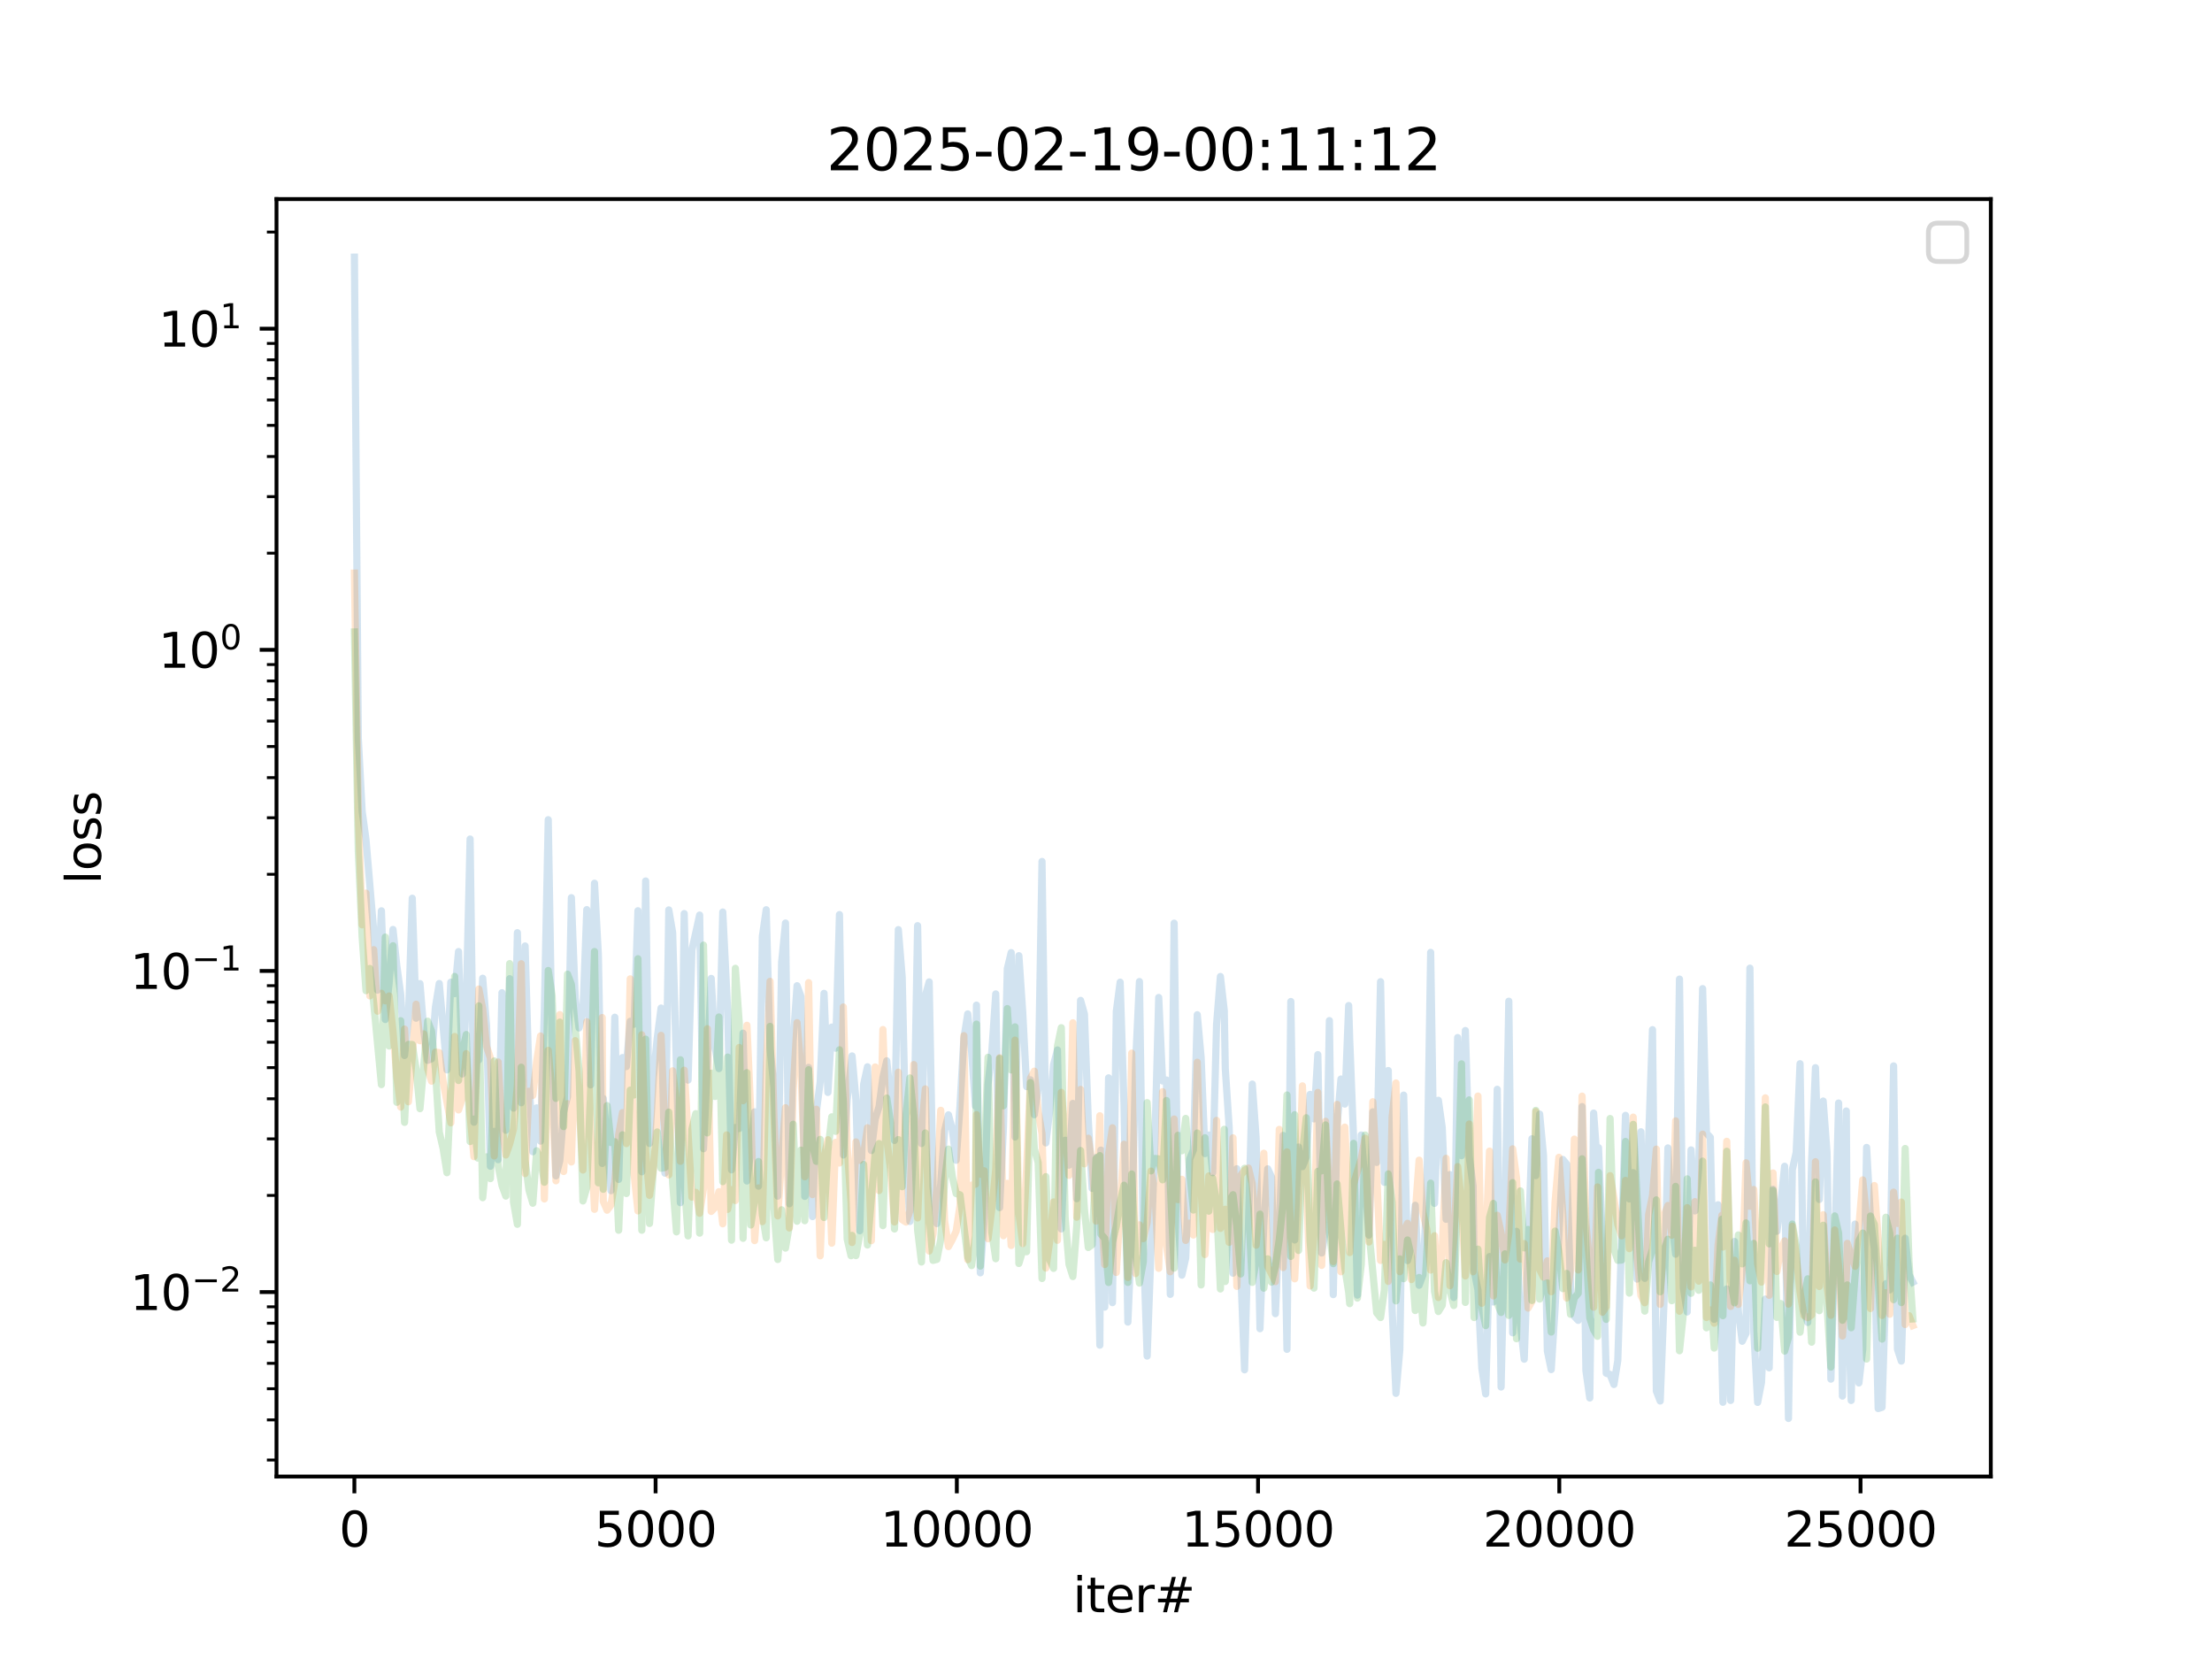 <?xml version="1.0" encoding="utf-8" standalone="no"?>
<!DOCTYPE svg PUBLIC "-//W3C//DTD SVG 1.1//EN"
  "http://www.w3.org/Graphics/SVG/1.1/DTD/svg11.dtd">
<svg xmlns:xlink="http://www.w3.org/1999/xlink" width="460.8pt" height="345.6pt" viewBox="0 0 460.8 345.6" xmlns="http://www.w3.org/2000/svg" version="1.1">
 <defs>
  <style type="text/css">*{stroke-linejoin: round; stroke-linecap: butt}</style>
 </defs>
 <g id="figure_1">
  <g id="patch_1">
   <path d="M 0 345.6 
L 460.8 345.6 
L 460.8 0 
L 0 0 
z
" style="fill: #ffffff"/>
  </g>
  <g id="axes_1">
   <g id="patch_2">
    <path d="M 57.6 307.584 
L 414.72 307.584 
L 414.72 41.472 
L 57.6 41.472 
z
" style="fill: #ffffff"/>
   </g>
   <g id="matplotlib.axis_1">
    <g id="xtick_1">
     <g id="line2d_1">
      <defs>
       <path id="m1a9c1bd018" d="M 0 0 
L 0 3.5 
" style="stroke: #000000; stroke-width: 0.8"/>
      </defs>
      <g>
       <use xlink:href="#m1a9c1bd018" x="73.82" y="307.584" style="stroke: #000000; stroke-width: 0.8"/>
      </g>
     </g>
     <g id="text_1">
      <!-- 0 -->
      <g transform="translate(70.639 322.182) scale(0.1 -0.1)">
       <defs>
        <path id="DejaVuSans-30" d="M 2034 4250 
Q 1547 4250 1301 3770 
Q 1056 3291 1056 2328 
Q 1056 1369 1301 889 
Q 1547 409 2034 409 
Q 2525 409 2770 889 
Q 3016 1369 3016 2328 
Q 3016 3291 2770 3770 
Q 2525 4250 2034 4250 
z
M 2034 4750 
Q 2819 4750 3233 4129 
Q 3647 3509 3647 2328 
Q 3647 1150 3233 529 
Q 2819 -91 2034 -91 
Q 1250 -91 836 529 
Q 422 1150 422 2328 
Q 422 3509 836 4129 
Q 1250 4750 2034 4750 
z
" transform="scale(0.016)"/>
       </defs>
       <use xlink:href="#DejaVuSans-30"/>
      </g>
     </g>
    </g>
    <g id="xtick_2">
     <g id="line2d_2">
      <g>
       <use xlink:href="#m1a9c1bd018" x="136.572" y="307.584" style="stroke: #000000; stroke-width: 0.8"/>
      </g>
     </g>
     <g id="text_2">
      <!-- 5000 -->
      <g transform="translate(123.847 322.182) scale(0.1 -0.1)">
       <defs>
        <path id="DejaVuSans-35" d="M 691 4666 
L 3169 4666 
L 3169 4134 
L 1269 4134 
L 1269 2991 
Q 1406 3038 1543 3061 
Q 1681 3084 1819 3084 
Q 2600 3084 3056 2656 
Q 3513 2228 3513 1497 
Q 3513 744 3044 326 
Q 2575 -91 1722 -91 
Q 1428 -91 1123 -41 
Q 819 9 494 109 
L 494 744 
Q 775 591 1075 516 
Q 1375 441 1709 441 
Q 2250 441 2565 725 
Q 2881 1009 2881 1497 
Q 2881 1984 2565 2268 
Q 2250 2553 1709 2553 
Q 1456 2553 1204 2497 
Q 953 2441 691 2322 
L 691 4666 
z
" transform="scale(0.016)"/>
       </defs>
       <use xlink:href="#DejaVuSans-35"/>
       <use xlink:href="#DejaVuSans-30" x="63.623"/>
       <use xlink:href="#DejaVuSans-30" x="127.246"/>
       <use xlink:href="#DejaVuSans-30" x="190.869"/>
      </g>
     </g>
    </g>
    <g id="xtick_3">
     <g id="line2d_3">
      <g>
       <use xlink:href="#m1a9c1bd018" x="199.324" y="307.584" style="stroke: #000000; stroke-width: 0.8"/>
      </g>
     </g>
     <g id="text_3">
      <!-- 10000 -->
      <g transform="translate(183.418 322.182) scale(0.1 -0.1)">
       <defs>
        <path id="DejaVuSans-31" d="M 794 531 
L 1825 531 
L 1825 4091 
L 703 3866 
L 703 4441 
L 1819 4666 
L 2450 4666 
L 2450 531 
L 3481 531 
L 3481 0 
L 794 0 
L 794 531 
z
" transform="scale(0.016)"/>
       </defs>
       <use xlink:href="#DejaVuSans-31"/>
       <use xlink:href="#DejaVuSans-30" x="63.623"/>
       <use xlink:href="#DejaVuSans-30" x="127.246"/>
       <use xlink:href="#DejaVuSans-30" x="190.869"/>
       <use xlink:href="#DejaVuSans-30" x="254.492"/>
      </g>
     </g>
    </g>
    <g id="xtick_4">
     <g id="line2d_4">
      <g>
       <use xlink:href="#m1a9c1bd018" x="262.077" y="307.584" style="stroke: #000000; stroke-width: 0.8"/>
      </g>
     </g>
     <g id="text_4">
      <!-- 15000 -->
      <g transform="translate(246.17 322.182) scale(0.1 -0.1)">
       <use xlink:href="#DejaVuSans-31"/>
       <use xlink:href="#DejaVuSans-35" x="63.623"/>
       <use xlink:href="#DejaVuSans-30" x="127.246"/>
       <use xlink:href="#DejaVuSans-30" x="190.869"/>
       <use xlink:href="#DejaVuSans-30" x="254.492"/>
      </g>
     </g>
    </g>
    <g id="xtick_5">
     <g id="line2d_5">
      <g>
       <use xlink:href="#m1a9c1bd018" x="324.829" y="307.584" style="stroke: #000000; stroke-width: 0.8"/>
      </g>
     </g>
     <g id="text_5">
      <!-- 20000 -->
      <g transform="translate(308.923 322.182) scale(0.1 -0.1)">
       <defs>
        <path id="DejaVuSans-32" d="M 1228 531 
L 3431 531 
L 3431 0 
L 469 0 
L 469 531 
Q 828 903 1448 1529 
Q 2069 2156 2228 2338 
Q 2531 2678 2651 2914 
Q 2772 3150 2772 3378 
Q 2772 3750 2511 3984 
Q 2250 4219 1831 4219 
Q 1534 4219 1204 4116 
Q 875 4013 500 3803 
L 500 4441 
Q 881 4594 1212 4672 
Q 1544 4750 1819 4750 
Q 2544 4750 2975 4387 
Q 3406 4025 3406 3419 
Q 3406 3131 3298 2873 
Q 3191 2616 2906 2266 
Q 2828 2175 2409 1742 
Q 1991 1309 1228 531 
z
" transform="scale(0.016)"/>
       </defs>
       <use xlink:href="#DejaVuSans-32"/>
       <use xlink:href="#DejaVuSans-30" x="63.623"/>
       <use xlink:href="#DejaVuSans-30" x="127.246"/>
       <use xlink:href="#DejaVuSans-30" x="190.869"/>
       <use xlink:href="#DejaVuSans-30" x="254.492"/>
      </g>
     </g>
    </g>
    <g id="xtick_6">
     <g id="line2d_6">
      <g>
       <use xlink:href="#m1a9c1bd018" x="387.581" y="307.584" style="stroke: #000000; stroke-width: 0.8"/>
      </g>
     </g>
     <g id="text_6">
      <!-- 25000 -->
      <g transform="translate(371.675 322.182) scale(0.1 -0.1)">
       <use xlink:href="#DejaVuSans-32"/>
       <use xlink:href="#DejaVuSans-35" x="63.623"/>
       <use xlink:href="#DejaVuSans-30" x="127.246"/>
       <use xlink:href="#DejaVuSans-30" x="190.869"/>
       <use xlink:href="#DejaVuSans-30" x="254.492"/>
      </g>
     </g>
    </g>
    <g id="text_7">
     <!-- iter# -->
     <g transform="translate(223.489 335.861) scale(0.1 -0.1)">
      <defs>
       <path id="DejaVuSans-69" d="M 603 3500 
L 1178 3500 
L 1178 0 
L 603 0 
L 603 3500 
z
M 603 4863 
L 1178 4863 
L 1178 4134 
L 603 4134 
L 603 4863 
z
" transform="scale(0.016)"/>
       <path id="DejaVuSans-74" d="M 1172 4494 
L 1172 3500 
L 2356 3500 
L 2356 3053 
L 1172 3053 
L 1172 1153 
Q 1172 725 1289 603 
Q 1406 481 1766 481 
L 2356 481 
L 2356 0 
L 1766 0 
Q 1100 0 847 248 
Q 594 497 594 1153 
L 594 3053 
L 172 3053 
L 172 3500 
L 594 3500 
L 594 4494 
L 1172 4494 
z
" transform="scale(0.016)"/>
       <path id="DejaVuSans-65" d="M 3597 1894 
L 3597 1613 
L 953 1613 
Q 991 1019 1311 708 
Q 1631 397 2203 397 
Q 2534 397 2845 478 
Q 3156 559 3463 722 
L 3463 178 
Q 3153 47 2828 -22 
Q 2503 -91 2169 -91 
Q 1331 -91 842 396 
Q 353 884 353 1716 
Q 353 2575 817 3079 
Q 1281 3584 2069 3584 
Q 2775 3584 3186 3129 
Q 3597 2675 3597 1894 
z
M 3022 2063 
Q 3016 2534 2758 2815 
Q 2500 3097 2075 3097 
Q 1594 3097 1305 2825 
Q 1016 2553 972 2059 
L 3022 2063 
z
" transform="scale(0.016)"/>
       <path id="DejaVuSans-72" d="M 2631 2963 
Q 2534 3019 2420 3045 
Q 2306 3072 2169 3072 
Q 1681 3072 1420 2755 
Q 1159 2438 1159 1844 
L 1159 0 
L 581 0 
L 581 3500 
L 1159 3500 
L 1159 2956 
Q 1341 3275 1631 3429 
Q 1922 3584 2338 3584 
Q 2397 3584 2469 3576 
Q 2541 3569 2628 3553 
L 2631 2963 
z
" transform="scale(0.016)"/>
       <path id="DejaVuSans-23" d="M 3272 2816 
L 2363 2816 
L 2100 1772 
L 3016 1772 
L 3272 2816 
z
M 2803 4594 
L 2478 3297 
L 3391 3297 
L 3719 4594 
L 4219 4594 
L 3897 3297 
L 4872 3297 
L 4872 2816 
L 3775 2816 
L 3519 1772 
L 4513 1772 
L 4513 1294 
L 3397 1294 
L 3072 0 
L 2572 0 
L 2894 1294 
L 1978 1294 
L 1656 0 
L 1153 0 
L 1478 1294 
L 494 1294 
L 494 1772 
L 1594 1772 
L 1856 2816 
L 850 2816 
L 850 3297 
L 1978 3297 
L 2297 4594 
L 2803 4594 
z
" transform="scale(0.016)"/>
      </defs>
      <use xlink:href="#DejaVuSans-69"/>
      <use xlink:href="#DejaVuSans-74" x="27.783"/>
      <use xlink:href="#DejaVuSans-65" x="66.992"/>
      <use xlink:href="#DejaVuSans-72" x="128.516"/>
      <use xlink:href="#DejaVuSans-23" x="169.629"/>
     </g>
    </g>
   </g>
   <g id="matplotlib.axis_2">
    <g id="ytick_1">
     <g id="line2d_7">
      <defs>
       <path id="m1ef0fde09a" d="M 0 0 
L -3.5 0 
" style="stroke: #000000; stroke-width: 0.8"/>
      </defs>
      <g>
       <use xlink:href="#m1ef0fde09a" x="57.6" y="269.167" style="stroke: #000000; stroke-width: 0.8"/>
      </g>
     </g>
     <g id="text_8">
      <!-- $\mathdefault{10^{-2}}$ -->
      <g transform="translate(27.1 272.966) scale(0.1 -0.1)">
       <defs>
        <path id="DejaVuSans-2212" d="M 678 2272 
L 4684 2272 
L 4684 1741 
L 678 1741 
L 678 2272 
z
" transform="scale(0.016)"/>
       </defs>
       <use xlink:href="#DejaVuSans-31" transform="translate(0 0.766)"/>
       <use xlink:href="#DejaVuSans-30" transform="translate(63.623 0.766)"/>
       <use xlink:href="#DejaVuSans-2212" transform="translate(128.203 39.047) scale(0.7)"/>
       <use xlink:href="#DejaVuSans-32" transform="translate(186.855 39.047) scale(0.7)"/>
      </g>
     </g>
    </g>
    <g id="ytick_2">
     <g id="line2d_8">
      <g>
       <use xlink:href="#m1ef0fde09a" x="57.6" y="202.271" style="stroke: #000000; stroke-width: 0.8"/>
      </g>
     </g>
     <g id="text_9">
      <!-- $\mathdefault{10^{-1}}$ -->
      <g transform="translate(27.1 206.07) scale(0.1 -0.1)">
       <use xlink:href="#DejaVuSans-31" transform="translate(0 0.684)"/>
       <use xlink:href="#DejaVuSans-30" transform="translate(63.623 0.684)"/>
       <use xlink:href="#DejaVuSans-2212" transform="translate(128.203 38.966) scale(0.7)"/>
       <use xlink:href="#DejaVuSans-31" transform="translate(186.855 38.966) scale(0.7)"/>
      </g>
     </g>
    </g>
    <g id="ytick_3">
     <g id="line2d_9">
      <g>
       <use xlink:href="#m1ef0fde09a" x="57.6" y="135.375" style="stroke: #000000; stroke-width: 0.8"/>
      </g>
     </g>
     <g id="text_10">
      <!-- $\mathdefault{10^{0}}$ -->
      <g transform="translate(33 139.174) scale(0.1 -0.1)">
       <use xlink:href="#DejaVuSans-31" transform="translate(0 0.766)"/>
       <use xlink:href="#DejaVuSans-30" transform="translate(63.623 0.766)"/>
       <use xlink:href="#DejaVuSans-30" transform="translate(128.203 39.047) scale(0.7)"/>
      </g>
     </g>
    </g>
    <g id="ytick_4">
     <g id="line2d_10">
      <g>
       <use xlink:href="#m1ef0fde09a" x="57.6" y="68.479" style="stroke: #000000; stroke-width: 0.8"/>
      </g>
     </g>
     <g id="text_11">
      <!-- $\mathdefault{10^{1}}$ -->
      <g transform="translate(33 72.278) scale(0.1 -0.1)">
       <use xlink:href="#DejaVuSans-31" transform="translate(0 0.684)"/>
       <use xlink:href="#DejaVuSans-30" transform="translate(63.623 0.684)"/>
       <use xlink:href="#DejaVuSans-31" transform="translate(128.203 38.966) scale(0.7)"/>
      </g>
     </g>
    </g>
    <g id="ytick_5">
     <g id="line2d_11">
      <defs>
       <path id="m5bd323b08f" d="M 0 0 
L -2 0 
" style="stroke: #000000; stroke-width: 0.6"/>
      </defs>
      <g>
       <use xlink:href="#m5bd323b08f" x="57.6" y="304.145" style="stroke: #000000; stroke-width: 0.6"/>
      </g>
     </g>
    </g>
    <g id="ytick_6">
     <g id="line2d_12">
      <g>
       <use xlink:href="#m5bd323b08f" x="57.6" y="295.787" style="stroke: #000000; stroke-width: 0.6"/>
      </g>
     </g>
    </g>
    <g id="ytick_7">
     <g id="line2d_13">
      <g>
       <use xlink:href="#m5bd323b08f" x="57.6" y="289.305" style="stroke: #000000; stroke-width: 0.6"/>
      </g>
     </g>
    </g>
    <g id="ytick_8">
     <g id="line2d_14">
      <g>
       <use xlink:href="#m5bd323b08f" x="57.6" y="284.008" style="stroke: #000000; stroke-width: 0.6"/>
      </g>
     </g>
    </g>
    <g id="ytick_9">
     <g id="line2d_15">
      <g>
       <use xlink:href="#m5bd323b08f" x="57.6" y="279.529" style="stroke: #000000; stroke-width: 0.6"/>
      </g>
     </g>
    </g>
    <g id="ytick_10">
     <g id="line2d_16">
      <g>
       <use xlink:href="#m5bd323b08f" x="57.6" y="275.65" style="stroke: #000000; stroke-width: 0.6"/>
      </g>
     </g>
    </g>
    <g id="ytick_11">
     <g id="line2d_17">
      <g>
       <use xlink:href="#m5bd323b08f" x="57.6" y="272.228" style="stroke: #000000; stroke-width: 0.6"/>
      </g>
     </g>
    </g>
    <g id="ytick_12">
     <g id="line2d_18">
      <g>
       <use xlink:href="#m5bd323b08f" x="57.6" y="249.029" style="stroke: #000000; stroke-width: 0.6"/>
      </g>
     </g>
    </g>
    <g id="ytick_13">
     <g id="line2d_19">
      <g>
       <use xlink:href="#m5bd323b08f" x="57.6" y="237.249" style="stroke: #000000; stroke-width: 0.6"/>
      </g>
     </g>
    </g>
    <g id="ytick_14">
     <g id="line2d_20">
      <g>
       <use xlink:href="#m5bd323b08f" x="57.6" y="228.891" style="stroke: #000000; stroke-width: 0.6"/>
      </g>
     </g>
    </g>
    <g id="ytick_15">
     <g id="line2d_21">
      <g>
       <use xlink:href="#m5bd323b08f" x="57.6" y="222.408" style="stroke: #000000; stroke-width: 0.6"/>
      </g>
     </g>
    </g>
    <g id="ytick_16">
     <g id="line2d_22">
      <g>
       <use xlink:href="#m5bd323b08f" x="57.6" y="217.112" style="stroke: #000000; stroke-width: 0.6"/>
      </g>
     </g>
    </g>
    <g id="ytick_17">
     <g id="line2d_23">
      <g>
       <use xlink:href="#m5bd323b08f" x="57.6" y="212.633" style="stroke: #000000; stroke-width: 0.6"/>
      </g>
     </g>
    </g>
    <g id="ytick_18">
     <g id="line2d_24">
      <g>
       <use xlink:href="#m5bd323b08f" x="57.6" y="208.754" style="stroke: #000000; stroke-width: 0.6"/>
      </g>
     </g>
    </g>
    <g id="ytick_19">
     <g id="line2d_25">
      <g>
       <use xlink:href="#m5bd323b08f" x="57.6" y="205.332" style="stroke: #000000; stroke-width: 0.6"/>
      </g>
     </g>
    </g>
    <g id="ytick_20">
     <g id="line2d_26">
      <g>
       <use xlink:href="#m5bd323b08f" x="57.6" y="182.133" style="stroke: #000000; stroke-width: 0.6"/>
      </g>
     </g>
    </g>
    <g id="ytick_21">
     <g id="line2d_27">
      <g>
       <use xlink:href="#m5bd323b08f" x="57.6" y="170.353" style="stroke: #000000; stroke-width: 0.6"/>
      </g>
     </g>
    </g>
    <g id="ytick_22">
     <g id="line2d_28">
      <g>
       <use xlink:href="#m5bd323b08f" x="57.6" y="161.995" style="stroke: #000000; stroke-width: 0.6"/>
      </g>
     </g>
    </g>
    <g id="ytick_23">
     <g id="line2d_29">
      <g>
       <use xlink:href="#m5bd323b08f" x="57.6" y="155.512" style="stroke: #000000; stroke-width: 0.6"/>
      </g>
     </g>
    </g>
    <g id="ytick_24">
     <g id="line2d_30">
      <g>
       <use xlink:href="#m5bd323b08f" x="57.6" y="150.215" style="stroke: #000000; stroke-width: 0.6"/>
      </g>
     </g>
    </g>
    <g id="ytick_25">
     <g id="line2d_31">
      <g>
       <use xlink:href="#m5bd323b08f" x="57.6" y="145.737" style="stroke: #000000; stroke-width: 0.6"/>
      </g>
     </g>
    </g>
    <g id="ytick_26">
     <g id="line2d_32">
      <g>
       <use xlink:href="#m5bd323b08f" x="57.6" y="141.858" style="stroke: #000000; stroke-width: 0.6"/>
      </g>
     </g>
    </g>
    <g id="ytick_27">
     <g id="line2d_33">
      <g>
       <use xlink:href="#m5bd323b08f" x="57.6" y="138.436" style="stroke: #000000; stroke-width: 0.6"/>
      </g>
     </g>
    </g>
    <g id="ytick_28">
     <g id="line2d_34">
      <g>
       <use xlink:href="#m5bd323b08f" x="57.6" y="115.237" style="stroke: #000000; stroke-width: 0.6"/>
      </g>
     </g>
    </g>
    <g id="ytick_29">
     <g id="line2d_35">
      <g>
       <use xlink:href="#m5bd323b08f" x="57.6" y="103.457" style="stroke: #000000; stroke-width: 0.6"/>
      </g>
     </g>
    </g>
    <g id="ytick_30">
     <g id="line2d_36">
      <g>
       <use xlink:href="#m5bd323b08f" x="57.6" y="95.099" style="stroke: #000000; stroke-width: 0.6"/>
      </g>
     </g>
    </g>
    <g id="ytick_31">
     <g id="line2d_37">
      <g>
       <use xlink:href="#m5bd323b08f" x="57.6" y="88.616" style="stroke: #000000; stroke-width: 0.6"/>
      </g>
     </g>
    </g>
    <g id="ytick_32">
     <g id="line2d_38">
      <g>
       <use xlink:href="#m5bd323b08f" x="57.6" y="83.319" style="stroke: #000000; stroke-width: 0.6"/>
      </g>
     </g>
    </g>
    <g id="ytick_33">
     <g id="line2d_39">
      <g>
       <use xlink:href="#m5bd323b08f" x="57.6" y="78.841" style="stroke: #000000; stroke-width: 0.6"/>
      </g>
     </g>
    </g>
    <g id="ytick_34">
     <g id="line2d_40">
      <g>
       <use xlink:href="#m5bd323b08f" x="57.6" y="74.961" style="stroke: #000000; stroke-width: 0.6"/>
      </g>
     </g>
    </g>
    <g id="ytick_35">
     <g id="line2d_41">
      <g>
       <use xlink:href="#m5bd323b08f" x="57.6" y="71.54" style="stroke: #000000; stroke-width: 0.6"/>
      </g>
     </g>
    </g>
    <g id="ytick_36">
     <g id="line2d_42">
      <g>
       <use xlink:href="#m5bd323b08f" x="57.6" y="48.341" style="stroke: #000000; stroke-width: 0.6"/>
      </g>
     </g>
    </g>
    <g id="text_12">
     <!-- loss -->
     <g transform="translate(21.02 184.186) rotate(-90) scale(0.1 -0.1)">
      <defs>
       <path id="DejaVuSans-6c" d="M 603 4863 
L 1178 4863 
L 1178 0 
L 603 0 
L 603 4863 
z
" transform="scale(0.016)"/>
       <path id="DejaVuSans-6f" d="M 1959 3097 
Q 1497 3097 1228 2736 
Q 959 2375 959 1747 
Q 959 1119 1226 758 
Q 1494 397 1959 397 
Q 2419 397 2687 759 
Q 2956 1122 2956 1747 
Q 2956 2369 2687 2733 
Q 2419 3097 1959 3097 
z
M 1959 3584 
Q 2709 3584 3137 3096 
Q 3566 2609 3566 1747 
Q 3566 888 3137 398 
Q 2709 -91 1959 -91 
Q 1206 -91 779 398 
Q 353 888 353 1747 
Q 353 2609 779 3096 
Q 1206 3584 1959 3584 
z
" transform="scale(0.016)"/>
       <path id="DejaVuSans-73" d="M 2834 3397 
L 2834 2853 
Q 2591 2978 2328 3040 
Q 2066 3103 1784 3103 
Q 1356 3103 1142 2972 
Q 928 2841 928 2578 
Q 928 2378 1081 2264 
Q 1234 2150 1697 2047 
L 1894 2003 
Q 2506 1872 2764 1633 
Q 3022 1394 3022 966 
Q 3022 478 2636 193 
Q 2250 -91 1575 -91 
Q 1294 -91 989 -36 
Q 684 19 347 128 
L 347 722 
Q 666 556 975 473 
Q 1284 391 1588 391 
Q 1994 391 2212 530 
Q 2431 669 2431 922 
Q 2431 1156 2273 1281 
Q 2116 1406 1581 1522 
L 1381 1569 
Q 847 1681 609 1914 
Q 372 2147 372 2553 
Q 372 3047 722 3315 
Q 1072 3584 1716 3584 
Q 2034 3584 2315 3537 
Q 2597 3491 2834 3397 
z
" transform="scale(0.016)"/>
      </defs>
      <use xlink:href="#DejaVuSans-6c"/>
      <use xlink:href="#DejaVuSans-6f" x="27.783"/>
      <use xlink:href="#DejaVuSans-73" x="88.965"/>
      <use xlink:href="#DejaVuSans-73" x="141.064"/>
     </g>
    </g>
   </g>
   <g id="line2d_43">
    <path d="M 73.833 53.568 
L 74.636 153.723 
L 75.439 168.959 
L 76.242 174.906 
L 77.849 193.919 
L 78.652 206.265 
L 79.455 189.738 
L 80.259 212.382 
L 81.062 204.783 
L 81.865 193.625 
L 82.668 201.212 
L 83.471 207.15 
L 84.275 219.874 
L 85.078 212.265 
L 85.881 187.121 
L 86.684 212.115 
L 87.488 204.909 
L 88.291 214.668 
L 89.094 220.884 
L 89.897 220.571 
L 90.701 209.844 
L 91.504 204.883 
L 93.11 222.874 
L 93.913 204.611 
L 94.717 206.99 
L 95.52 198.231 
L 96.323 223.728 
L 97.126 209.192 
L 97.93 174.787 
L 98.733 233.777 
L 99.536 215.836 
L 99.749 220.793 
L 100.553 203.785 
L 101.356 213.648 
L 102.159 242.949 
L 102.962 235.683 
L 103.766 241.579 
L 104.569 206.803 
L 105.372 235.445 
L 106.175 203.884 
L 106.978 230.836 
L 107.782 194.298 
L 108.585 229.727 
L 109.388 197.066 
L 110.191 224.439 
L 110.995 239.921 
L 111.798 230.791 
L 112.601 237.715 
L 113.404 210.421 
L 114.207 170.76 
L 115.011 218.718 
L 115.814 244.951 
L 116.617 241.775 
L 117.42 231.622 
L 118.224 228.461 
L 119.027 187.006 
L 119.83 208.004 
L 120.633 214.138 
L 121.437 210.815 
L 122.24 189.493 
L 123.043 225.997 
L 123.846 183.993 
L 124.649 198.918 
L 125.453 242.364 
L 125.666 228.828 
L 126.469 236.976 
L 127.272 248.038 
L 128.076 211.908 
L 128.879 245.689 
L 129.682 220.304 
L 130.485 222.188 
L 131.289 212.757 
L 132.092 213.364 
L 132.895 189.724 
L 133.698 244.105 
L 134.502 183.526 
L 135.305 238.201 
L 136.108 224.453 
L 136.911 216.285 
L 137.714 209.998 
L 138.518 244.388 
L 139.321 189.552 
L 140.124 194.252 
L 141.731 250.543 
L 142.534 190.318 
L 143.337 225.004 
L 144.14 197.905 
L 145.747 190.625 
L 146.55 239.303 
L 148.156 203.823 
L 148.96 218.161 
L 149.763 222.609 
L 150.566 189.997 
L 151.583 210.559 
L 152.386 243.703 
L 153.189 234.893 
L 153.992 235.085 
L 154.796 215.23 
L 155.599 246.023 
L 156.402 239.559 
L 157.205 231.619 
L 158.008 247.089 
L 158.812 195.086 
L 159.615 189.517 
L 160.418 218.395 
L 161.221 226.391 
L 162.025 249.183 
L 162.828 200.48 
L 163.631 192.289 
L 164.434 250.761 
L 165.238 216.849 
L 166.041 205.346 
L 166.844 207.539 
L 167.647 249.227 
L 168.45 222.369 
L 169.254 253.439 
L 170.057 231.61 
L 170.86 225.4 
L 171.663 206.933 
L 172.467 227.569 
L 173.27 213.961 
L 174.073 218.356 
L 174.876 190.527 
L 175.679 240.598 
L 176.483 229.038 
L 177.499 219.971 
L 178.303 229.058 
L 179.106 256.388 
L 179.909 225.902 
L 180.712 222.237 
L 181.515 239.669 
L 182.319 233.118 
L 183.122 230.545 
L 183.925 224.465 
L 184.728 220.992 
L 185.532 228.607 
L 186.335 237.571 
L 187.138 193.66 
L 187.941 203.51 
L 188.744 239.427 
L 189.548 254.449 
L 190.351 237.925 
L 191.154 192.837 
L 191.957 238.219 
L 192.761 207.479 
L 193.564 204.546 
L 194.367 247.271 
L 195.17 254.895 
L 195.974 246.549 
L 196.777 235.543 
L 197.58 232.242 
L 198.383 235.371 
L 199.186 241.703 
L 199.99 230.358 
L 200.793 216.331 
L 201.596 211.217 
L 202.399 219.115 
L 203.203 230.405 
L 203.416 209.388 
L 204.219 265.149 
L 205.022 253.869 
L 205.826 225.892 
L 206.629 218.854 
L 207.432 207.051 
L 208.235 251.574 
L 209.039 234.73 
L 209.842 201.803 
L 210.645 198.448 
L 211.448 236.867 
L 212.251 199.09 
L 213.055 210.938 
L 213.858 226.357 
L 214.661 224.947 
L 215.464 232.214 
L 216.268 226.638 
L 217.071 179.464 
L 217.874 238.082 
L 218.677 231.296 
L 219.48 221.805 
L 220.284 218.727 
L 221.087 256.01 
L 221.89 237.533 
L 222.693 242.723 
L 223.497 229.867 
L 224.3 249.708 
L 225.103 208.399 
L 225.906 211.249 
L 226.71 233.382 
L 227.513 247.563 
L 228.316 241.127 
L 229.119 280.225 
L 229.333 239.59 
L 230.136 272.294 
L 230.939 224.537 
L 231.742 271.365 
L 232.545 210.732 
L 233.349 204.61 
L 234.152 230.218 
L 234.955 275.415 
L 235.758 256.453 
L 236.562 221.552 
L 237.365 204.479 
L 238.168 258.621 
L 238.971 282.495 
L 240.578 238.123 
L 241.381 207.794 
L 242.184 225.181 
L 242.987 224.985 
L 243.791 269.636 
L 244.594 192.317 
L 245.397 253.947 
L 246.2 265.635 
L 247.004 262.078 
L 247.807 241.528 
L 248.61 239.56 
L 249.413 211.39 
L 250.216 220.304 
L 251.02 240.319 
L 251.823 236.452 
L 252.626 244.297 
L 253.429 213.461 
L 254.233 203.428 
L 255.036 210.516 
L 255.249 222.598 
L 256.052 234.791 
L 256.856 265.228 
L 257.659 243.471 
L 259.265 285.353 
L 260.872 225.836 
L 261.675 237.112 
L 262.478 276.791 
L 263.281 254.745 
L 264.085 243.487 
L 264.888 245.199 
L 265.691 273.662 
L 267.298 236.529 
L 268.101 281.091 
L 268.904 208.635 
L 269.707 258.308 
L 270.511 238.943 
L 271.314 243.034 
L 272.117 241.061 
L 272.92 227.983 
L 273.723 233.088 
L 274.527 219.7 
L 275.33 261.017 
L 276.133 256.385 
L 276.936 212.612 
L 277.74 269.694 
L 278.543 234.245 
L 279.346 224.785 
L 280.149 229.999 
L 280.952 209.476 
L 281.166 216.555 
L 281.969 236.93 
L 282.772 269.791 
L 283.576 236.437 
L 285.182 257.3 
L 285.985 231.614 
L 286.788 242.148 
L 287.592 204.507 
L 288.395 246.303 
L 289.198 223.011 
L 290.001 272.635 
L 290.805 290.26 
L 291.608 281.133 
L 292.411 228.134 
L 293.214 262.605 
L 294.017 259.494 
L 294.821 251.081 
L 295.624 267.745 
L 296.427 265.576 
L 297.23 248.721 
L 298.034 198.401 
L 298.837 250.683 
L 299.64 229.213 
L 300.443 234.915 
L 301.247 253.997 
L 302.05 244.685 
L 302.853 270.286 
L 303.656 216.145 
L 304.459 240.744 
L 305.263 214.681 
L 306.066 240.957 
L 306.869 247.06 
L 307.082 264.645 
L 307.886 268.713 
L 308.689 285.002 
L 309.492 290.378 
L 310.295 261.771 
L 311.099 271.228 
L 311.902 226.924 
L 312.705 288.941 
L 313.508 253.908 
L 314.312 208.567 
L 315.115 277.651 
L 315.918 256.507 
L 316.721 275.882 
L 317.524 283.139 
L 319.131 237.219 
L 319.934 244.896 
L 320.737 232.085 
L 321.541 240.723 
L 322.344 281.437 
L 323.147 285.307 
L 323.95 272.535 
L 325.557 241.539 
L 326.36 242.5 
L 327.163 268.181 
L 327.966 274.219 
L 328.77 275.056 
L 329.573 230.531 
L 330.376 285.544 
L 331.179 291.225 
L 331.983 231.875 
L 332.786 242.873 
L 332.999 239.079 
L 333.802 258.551 
L 334.606 286.073 
L 335.409 286.315 
L 336.212 288.41 
L 337.015 283.42 
L 338.622 232.348 
L 339.425 249.762 
L 340.228 244.287 
L 341.031 266.454 
L 341.835 235.771 
L 342.638 266.311 
L 343.441 237.318 
L 344.244 214.5 
L 345.048 289.801 
L 345.851 291.853 
L 346.654 270.943 
L 347.457 239.134 
L 348.26 254.28 
L 349.064 261.268 
L 349.867 203.962 
L 350.67 268.265 
L 351.473 273.299 
L 352.277 239.548 
L 353.08 252.251 
L 353.883 243.225 
L 354.686 205.95 
L 355.489 236.068 
L 356.293 236.937 
L 357.096 274.843 
L 357.899 250.978 
L 358.916 292.119 
L 359.719 268.51 
L 360.522 291.738 
L 361.325 258.621 
L 362.129 273.169 
L 362.932 279.408 
L 363.735 277.735 
L 364.538 201.688 
L 365.342 277.222 
L 366.145 292.141 
L 366.948 287.998 
L 367.751 270.627 
L 368.554 284.946 
L 369.358 247.743 
L 370.161 256.501 
L 370.964 250.762 
L 371.767 242.956 
L 372.571 295.488 
L 373.374 243.698 
L 374.177 240.054 
L 374.98 221.593 
L 375.784 273.056 
L 376.587 275.486 
L 377.39 241.966 
L 378.193 222.419 
L 378.996 249.867 
L 379.8 229.367 
L 380.603 240.111 
L 381.406 287.295 
L 382.209 260.66 
L 383.013 229.778 
L 383.816 290.828 
L 384.619 231.442 
L 384.832 265.845 
L 385.636 291.742 
L 386.439 255.002 
L 387.242 288.097 
L 388.045 281.077 
L 388.849 239.034 
L 389.652 253.906 
L 390.455 260.193 
L 391.258 293.424 
L 392.061 293.166 
L 392.865 267.408 
L 393.668 268.698 
L 394.471 222.047 
L 395.274 281.041 
L 396.078 283.541 
L 396.881 257.947 
L 397.684 265.537 
L 398.487 267.1 
L 398.487 267.1 
" clip-path="url(#pa832b3c255)" style="fill: none; stroke: #1f77b4; stroke-opacity: 0.2; stroke-width: 1.5; stroke-linecap: square"/>
   </g>
   <g id="line2d_44">
    <path d="M 73.833 119.396 
L 74.636 169.397 
L 75.439 192.655 
L 76.242 186.055 
L 77.046 207.463 
L 77.849 197.833 
L 78.652 210.651 
L 79.455 206.924 
L 80.259 208.488 
L 81.062 207.474 
L 81.865 214.809 
L 82.668 224.33 
L 83.471 230.623 
L 84.275 214.369 
L 85.078 229.519 
L 85.881 220.271 
L 86.684 209.199 
L 87.488 216.804 
L 88.291 215.381 
L 89.094 222.719 
L 89.897 225.233 
L 90.701 219.185 
L 91.504 219.285 
L 92.307 225.298 
L 93.913 233.905 
L 94.717 215.916 
L 95.52 231.218 
L 96.323 228.758 
L 97.126 219.492 
L 97.93 232.283 
L 98.733 240.955 
L 99.749 206.037 
L 100.553 210.159 
L 101.356 217.984 
L 102.159 220.407 
L 102.962 240.803 
L 103.766 221.232 
L 104.569 234.634 
L 105.372 240.601 
L 106.175 238.323 
L 106.978 235.194 
L 107.782 226.042 
L 108.585 200.775 
L 109.388 244.481 
L 110.191 227.327 
L 110.995 228.19 
L 111.798 221.106 
L 112.601 215.813 
L 113.404 249.758 
L 114.207 218.81 
L 115.011 228.002 
L 115.814 245.98 
L 116.617 211.359 
L 117.42 244.045 
L 118.224 229.905 
L 119.027 242.065 
L 119.83 216.79 
L 121.437 243.732 
L 122.24 212.85 
L 123.043 235.283 
L 123.846 251.922 
L 124.649 238.984 
L 125.453 211.974 
L 125.666 250.255 
L 126.469 252.107 
L 127.272 251.039 
L 128.076 246.165 
L 128.879 236.391 
L 129.682 231.784 
L 130.485 238.23 
L 131.289 203.91 
L 132.092 244.595 
L 132.895 252.252 
L 133.698 215.568 
L 134.502 239.943 
L 135.305 249.016 
L 136.108 243.426 
L 136.911 232.522 
L 137.714 215.685 
L 138.518 236.115 
L 139.321 244.751 
L 140.124 223.069 
L 140.927 229.771 
L 141.731 241.923 
L 142.534 222.945 
L 144.14 249.384 
L 144.943 248.39 
L 145.747 252.742 
L 146.55 247.586 
L 147.353 214.304 
L 148.156 252.361 
L 148.96 251.536 
L 149.763 248.256 
L 150.566 254.94 
L 151.369 236.417 
L 151.583 251.931 
L 152.386 247.822 
L 153.189 250.087 
L 153.992 218.211 
L 154.796 229.294 
L 155.599 213.591 
L 156.402 232.012 
L 157.205 258.439 
L 158.008 247.473 
L 158.812 254.484 
L 159.615 222.743 
L 160.418 204.431 
L 161.221 232.417 
L 162.025 253.291 
L 162.828 241.027 
L 163.631 230.756 
L 164.434 255.803 
L 165.238 226.927 
L 166.041 213.037 
L 166.844 222.291 
L 167.647 245.147 
L 168.45 204.702 
L 169.254 248.86 
L 170.057 231.071 
L 170.86 261.609 
L 171.663 240.954 
L 172.467 237.429 
L 173.27 258.971 
L 174.073 237.969 
L 174.876 242.279 
L 175.679 209.781 
L 176.483 239.03 
L 177.286 250.576 
L 177.499 258.841 
L 178.303 237.879 
L 179.106 241.722 
L 179.909 240.449 
L 180.712 234.934 
L 181.515 258.463 
L 182.319 222.261 
L 183.122 248.009 
L 183.925 214.476 
L 184.728 237.259 
L 185.532 243.793 
L 186.335 254.556 
L 187.138 223.349 
L 187.941 254.068 
L 188.744 254.582 
L 189.548 252.242 
L 190.351 221.765 
L 191.154 253.715 
L 191.957 235.576 
L 192.761 226.839 
L 193.564 260.612 
L 194.367 257.052 
L 195.17 247.352 
L 195.974 231.297 
L 196.777 254.323 
L 197.58 259.681 
L 198.383 258.214 
L 199.186 256.484 
L 199.99 251.125 
L 200.793 215.746 
L 201.596 262.428 
L 202.399 246.896 
L 203.203 246.7 
L 203.416 232.201 
L 204.219 244.61 
L 205.022 243.897 
L 205.826 258.05 
L 206.629 251.725 
L 207.432 243.561 
L 208.235 220.339 
L 209.039 257.415 
L 209.842 246.521 
L 210.645 259.457 
L 211.448 216.675 
L 212.251 252.772 
L 213.055 259.066 
L 213.858 243.479 
L 214.661 224.624 
L 215.464 223.143 
L 216.268 231.512 
L 217.071 236.187 
L 217.874 264.155 
L 218.677 258.563 
L 219.48 250.39 
L 220.284 258.373 
L 221.087 227.562 
L 222.693 244.855 
L 223.497 213.068 
L 224.3 253.566 
L 225.103 226.947 
L 225.906 242.447 
L 226.71 237.118 
L 227.513 242.304 
L 228.316 254.373 
L 229.119 232.428 
L 229.333 251.627 
L 230.136 263.424 
L 230.939 240.346 
L 231.742 234.94 
L 232.545 265.074 
L 234.152 238.374 
L 234.955 266.131 
L 235.758 219.388 
L 236.562 265.314 
L 237.365 255.155 
L 238.168 258.03 
L 238.971 254.69 
L 239.775 243.958 
L 240.578 248.123 
L 241.381 264.215 
L 242.184 227.42 
L 242.987 259.404 
L 243.791 264.927 
L 244.594 233.112 
L 245.397 249.909 
L 246.2 245.67 
L 247.004 258.4 
L 247.807 254.813 
L 248.61 257.273 
L 249.413 221.289 
L 250.216 247.828 
L 251.02 261.341 
L 251.823 244.974 
L 252.626 256.116 
L 253.429 233.4 
L 254.233 255.893 
L 255.036 253.336 
L 255.249 251.907 
L 256.052 258.805 
L 256.856 237.032 
L 257.659 267.974 
L 258.462 244.87 
L 259.265 243.784 
L 260.069 243.323 
L 260.872 246.621 
L 261.675 259.395 
L 262.478 250.899 
L 263.281 240.242 
L 264.085 263.808 
L 265.691 266.987 
L 266.494 235.276 
L 267.298 264.054 
L 268.101 239.967 
L 268.904 256.552 
L 269.707 266.397 
L 270.511 250.454 
L 271.314 226.208 
L 272.117 245.593 
L 272.92 267.892 
L 273.723 256.986 
L 274.527 227.573 
L 275.33 263.606 
L 276.133 233.587 
L 277.74 262.812 
L 278.543 230.06 
L 279.346 264.932 
L 280.149 234.8 
L 280.952 251.52 
L 281.166 260.931 
L 281.969 246.658 
L 283.576 241.345 
L 284.379 237.11 
L 285.182 258.733 
L 285.985 229.516 
L 286.788 244.62 
L 287.592 262.572 
L 288.395 259.223 
L 289.198 266.931 
L 290.001 232.683 
L 290.805 225.608 
L 291.608 264.917 
L 292.411 256.435 
L 293.214 254.842 
L 294.017 266.558 
L 294.821 252.765 
L 295.624 241.684 
L 296.427 252.625 
L 297.23 256.167 
L 298.034 264.576 
L 298.837 257.429 
L 299.64 270.286 
L 300.443 260.22 
L 301.247 241.297 
L 302.05 267.828 
L 302.853 258.109 
L 303.656 243.025 
L 304.459 250.506 
L 305.263 265.8 
L 306.066 234.153 
L 306.869 264.927 
L 307.082 248.841 
L 307.886 228.336 
L 308.689 271.495 
L 309.492 259.7 
L 310.295 239.796 
L 311.099 269.96 
L 311.902 253.159 
L 312.705 256.831 
L 313.508 262.469 
L 314.312 256.946 
L 315.115 239.329 
L 315.918 245.385 
L 316.721 262.302 
L 317.524 259.063 
L 318.328 272.501 
L 319.131 271.105 
L 319.934 231.554 
L 320.737 264.464 
L 321.541 266.069 
L 322.344 262.663 
L 323.147 269.101 
L 323.95 250.376 
L 324.753 241.088 
L 325.557 252.997 
L 326.36 270.395 
L 327.163 264.553 
L 327.966 237.298 
L 328.77 264.554 
L 329.573 228.343 
L 330.376 254.75 
L 331.983 272.319 
L 332.786 247.263 
L 332.999 255.753 
L 333.802 273.358 
L 334.606 272.193 
L 335.409 244.915 
L 336.212 249.64 
L 337.015 255.106 
L 337.818 257.449 
L 338.622 245.906 
L 339.425 260.113 
L 340.228 232.719 
L 341.031 261.872 
L 341.835 269.86 
L 342.638 271.386 
L 343.441 253.029 
L 344.244 249.09 
L 345.048 239.384 
L 345.851 271.717 
L 346.654 253.189 
L 347.457 251.132 
L 348.26 257.321 
L 349.064 233.493 
L 349.867 273.152 
L 350.67 267.358 
L 351.473 251.582 
L 352.277 268.083 
L 353.08 250.325 
L 353.883 266.887 
L 354.686 236.273 
L 355.489 274.463 
L 356.293 272.873 
L 357.096 275.652 
L 357.899 259.424 
L 358.702 253.172 
L 358.916 259.778 
L 359.719 237.758 
L 360.522 272.151 
L 361.325 262.536 
L 362.129 271.733 
L 362.932 264.531 
L 363.735 242.236 
L 364.538 251.286 
L 365.342 247.798 
L 366.145 263.318 
L 366.948 267.08 
L 367.751 228.702 
L 368.554 269.835 
L 369.358 244.351 
L 370.161 264.871 
L 370.964 260.22 
L 371.767 258.5 
L 372.571 271.67 
L 373.374 255.442 
L 374.177 261.562 
L 374.98 269.082 
L 375.784 274.034 
L 376.587 274.505 
L 377.39 273.923 
L 378.193 242.011 
L 378.996 268 
L 379.8 253.049 
L 380.603 267.928 
L 381.406 273.998 
L 382.209 256.224 
L 383.013 263.829 
L 383.816 278.313 
L 384.619 265.961 
L 384.832 259.013 
L 385.636 261.659 
L 386.439 263.798 
L 387.242 255.456 
L 388.045 245.791 
L 388.849 253.864 
L 389.652 272.587 
L 390.455 246.97 
L 391.258 258.188 
L 392.061 274.035 
L 392.865 269.299 
L 393.668 273.788 
L 394.471 248.345 
L 395.274 254.863 
L 396.078 250.409 
L 396.881 275.926 
L 397.684 274.082 
L 398.487 276.14 
L 398.487 276.14 
" clip-path="url(#pa832b3c255)" style="fill: none; stroke: #ff7f0e; stroke-opacity: 0.2; stroke-width: 1.5; stroke-linecap: square"/>
   </g>
   <g id="line2d_45">
    <path d="M 73.833 131.651 
L 74.636 177.239 
L 75.439 195.089 
L 76.242 206.365 
L 77.046 201.753 
L 77.849 208.989 
L 79.455 225.942 
L 80.259 195.213 
L 81.062 217.908 
L 81.865 197.016 
L 82.668 229.63 
L 83.471 212.635 
L 84.275 233.81 
L 85.078 217.572 
L 85.881 217.591 
L 86.684 222.761 
L 87.488 230.955 
L 89.094 212.729 
L 89.897 214.79 
L 90.701 222.72 
L 91.504 235.807 
L 92.307 239.242 
L 93.11 244.295 
L 93.913 226.453 
L 94.717 203.411 
L 95.52 225.083 
L 96.323 219.044 
L 97.126 215.515 
L 97.93 237.804 
L 98.733 233.12 
L 99.536 241.248 
L 99.749 209.542 
L 100.553 249.495 
L 101.356 240.991 
L 102.159 245.529 
L 102.962 221.017 
L 103.766 242.745 
L 104.569 246.966 
L 105.372 249.163 
L 106.175 200.738 
L 106.978 250.426 
L 107.782 255.046 
L 108.585 222.321 
L 109.388 241.758 
L 110.191 247.906 
L 110.995 250.658 
L 111.798 239.726 
L 112.601 241.467 
L 113.404 246.282 
L 114.207 202.171 
L 115.011 207.435 
L 115.814 228.809 
L 116.617 212.928 
L 117.42 234.694 
L 118.224 202.932 
L 119.027 205.052 
L 120.633 223.15 
L 121.437 250.18 
L 122.24 247.373 
L 123.043 227.02 
L 123.846 198.222 
L 124.649 246.404 
L 125.453 242.14 
L 125.666 247.748 
L 126.469 230.324 
L 127.272 238.014 
L 128.076 237.843 
L 128.879 256.283 
L 129.682 236.403 
L 130.485 248.634 
L 131.289 227.097 
L 132.092 228.102 
L 132.895 199.728 
L 133.698 256.276 
L 134.502 216.472 
L 135.305 254.875 
L 136.108 243.586 
L 136.911 235.808 
L 137.714 243.372 
L 138.518 243.218 
L 139.321 231.672 
L 140.124 246.43 
L 140.927 256.621 
L 141.731 220.774 
L 142.534 245.843 
L 143.337 257.468 
L 144.14 235.232 
L 144.943 231.996 
L 145.747 256.883 
L 146.55 196.891 
L 147.353 236.001 
L 148.156 223.574 
L 148.96 228.414 
L 149.763 211.861 
L 150.566 246.156 
L 151.369 228.319 
L 151.583 220.211 
L 152.386 258.35 
L 153.189 201.722 
L 153.992 213.032 
L 154.796 257.965 
L 155.599 223.461 
L 156.402 255.188 
L 157.205 250.005 
L 158.008 241.967 
L 158.812 253.027 
L 159.615 257.859 
L 160.418 213.814 
L 161.221 251.589 
L 162.025 262.375 
L 162.828 252.027 
L 163.631 260.003 
L 164.434 255.298 
L 165.238 234.206 
L 166.041 254.408 
L 166.844 239.597 
L 167.647 254.293 
L 168.45 222.845 
L 169.254 238.491 
L 170.057 241.933 
L 170.86 237.351 
L 171.663 253.632 
L 172.467 239.738 
L 173.27 232.658 
L 174.073 235.685 
L 174.876 218.692 
L 175.679 229.493 
L 176.483 258.094 
L 177.286 261.587 
L 177.499 257.351 
L 178.303 261.567 
L 179.106 257.201 
L 179.909 242.578 
L 180.712 259.355 
L 182.319 240.115 
L 183.122 238.218 
L 183.925 255.322 
L 184.728 228.747 
L 185.532 233.933 
L 186.335 256.019 
L 187.138 237.396 
L 187.941 247.217 
L 188.744 232.291 
L 189.548 224.548 
L 190.351 232.538 
L 191.154 256.24 
L 191.957 262.902 
L 192.761 236.022 
L 193.564 253.144 
L 194.367 262.558 
L 195.17 262.352 
L 195.974 258.178 
L 196.777 245.963 
L 197.58 239.382 
L 198.383 245.114 
L 199.186 248.644 
L 199.99 248.907 
L 201.596 261.859 
L 202.399 263.644 
L 203.203 257.44 
L 203.416 213.343 
L 204.219 263.746 
L 205.826 220.254 
L 206.629 256.796 
L 207.432 262.213 
L 208.235 220.494 
L 209.039 230.357 
L 209.842 210.109 
L 210.645 222.888 
L 211.448 213.91 
L 212.251 263.204 
L 213.055 260.532 
L 213.858 260.751 
L 214.661 225.515 
L 215.464 239.287 
L 216.268 242.203 
L 217.071 266.331 
L 217.874 245.112 
L 218.677 262.443 
L 219.48 264.223 
L 220.284 217.968 
L 221.087 214.091 
L 221.89 253.673 
L 222.693 263.377 
L 223.497 265.927 
L 224.3 255.512 
L 225.103 239.671 
L 225.906 251.918 
L 226.71 259.874 
L 227.513 259.29 
L 228.316 241.366 
L 229.119 240.739 
L 229.333 257.074 
L 230.136 257.979 
L 230.939 267.16 
L 231.742 258.782 
L 232.545 255.44 
L 233.349 250.406 
L 234.152 246.909 
L 234.955 267.147 
L 235.758 244.561 
L 236.562 261.212 
L 237.365 267.288 
L 238.168 262.871 
L 238.971 229.698 
L 239.775 243.92 
L 240.578 241.335 
L 241.381 241.407 
L 242.184 245.778 
L 242.987 229.253 
L 244.594 264.179 
L 245.397 236.499 
L 246.2 239.724 
L 247.004 232.989 
L 247.807 243.936 
L 248.61 252.073 
L 249.413 236.028 
L 250.216 267.674 
L 251.02 237.013 
L 251.823 252.309 
L 252.626 245.455 
L 253.429 250.634 
L 254.233 268.51 
L 255.036 235.254 
L 255.249 266.956 
L 256.052 250.295 
L 256.856 248.883 
L 257.659 255.547 
L 258.462 265.389 
L 259.265 243.376 
L 260.069 251.892 
L 260.872 267.149 
L 261.675 262.794 
L 262.478 252.929 
L 263.281 268.349 
L 264.085 262.24 
L 264.888 267.096 
L 265.691 263.791 
L 266.494 258.21 
L 267.298 250.397 
L 268.101 228.111 
L 268.904 261.726 
L 269.707 232.216 
L 270.511 260.494 
L 271.314 240.222 
L 272.117 232.856 
L 272.92 258.564 
L 273.723 268.335 
L 274.527 244.017 
L 275.33 243.904 
L 276.133 234.346 
L 276.936 256.542 
L 277.74 263.246 
L 278.543 246.643 
L 279.346 256.248 
L 280.149 264.112 
L 280.952 269.203 
L 281.166 271.571 
L 281.969 238.179 
L 282.772 270.408 
L 283.576 263.371 
L 284.379 236.442 
L 285.182 256.566 
L 286.788 273.483 
L 287.592 274.474 
L 288.395 268.69 
L 289.198 244.542 
L 290.001 250.383 
L 290.805 270.998 
L 291.608 262.253 
L 292.411 266.367 
L 293.214 258.315 
L 294.017 261.894 
L 294.821 273.008 
L 295.624 266.118 
L 296.427 275.6 
L 298.034 246.469 
L 298.837 269.038 
L 299.64 273.216 
L 300.443 271.908 
L 301.247 263.042 
L 302.05 268.763 
L 302.853 271.962 
L 303.656 249.532 
L 304.459 221.621 
L 305.263 271.321 
L 306.066 229.131 
L 307.082 274.466 
L 307.886 260.22 
L 308.689 272.351 
L 309.492 276.152 
L 310.295 253.621 
L 311.099 250.695 
L 311.902 271.504 
L 312.705 273.411 
L 313.508 261.192 
L 314.312 274.026 
L 315.115 246.369 
L 315.918 278.879 
L 316.721 248.084 
L 317.524 259.957 
L 318.328 256.12 
L 319.131 270.916 
L 319.934 231.307 
L 320.737 270.619 
L 321.541 267.614 
L 322.344 267.257 
L 323.147 277.491 
L 323.95 256.454 
L 324.753 260.769 
L 325.557 268.448 
L 326.36 265.276 
L 327.163 273.788 
L 327.966 270.382 
L 328.77 269.414 
L 329.573 241.397 
L 330.376 259.529 
L 331.179 274.532 
L 331.983 277.027 
L 332.786 278.372 
L 332.999 244.222 
L 333.802 271.425 
L 334.606 274.846 
L 335.409 233.012 
L 336.212 260.225 
L 337.015 262.547 
L 337.818 262.488 
L 338.622 237.79 
L 339.425 269.379 
L 340.228 234.227 
L 341.835 264.78 
L 342.638 273.134 
L 343.441 262.872 
L 344.244 260.22 
L 345.048 249.96 
L 345.851 269.113 
L 346.654 260.537 
L 347.457 258.156 
L 348.26 270.959 
L 349.064 247.141 
L 349.867 281.385 
L 350.67 273.749 
L 351.473 245.579 
L 352.277 269.416 
L 353.08 260.45 
L 353.883 268.793 
L 354.686 241.887 
L 355.489 276.607 
L 356.293 267.68 
L 357.096 280.827 
L 358.702 253.97 
L 358.916 274.082 
L 359.719 239.837 
L 360.522 266.5 
L 361.325 271.41 
L 362.129 257.26 
L 362.932 263.281 
L 363.735 254.757 
L 364.538 266.812 
L 365.342 259.023 
L 366.145 280.859 
L 366.948 260.693 
L 367.751 230.598 
L 368.554 259.115 
L 369.358 248.005 
L 370.161 274.437 
L 370.964 271.55 
L 371.767 281.451 
L 372.571 278.624 
L 373.374 254.997 
L 374.177 259.507 
L 374.98 277.521 
L 375.784 270.421 
L 376.587 266.404 
L 377.39 279.597 
L 378.193 246.209 
L 378.996 273.04 
L 379.8 255.243 
L 380.603 271.894 
L 381.406 284.786 
L 382.209 253.295 
L 383.013 256.876 
L 383.816 275.038 
L 384.619 273.077 
L 384.832 267.668 
L 385.636 276.593 
L 386.439 265.809 
L 387.242 258.5 
L 388.045 256.864 
L 388.849 283.113 
L 389.652 253.322 
L 390.455 255.056 
L 392.061 278.956 
L 392.865 253.573 
L 393.668 256.86 
L 394.471 270.743 
L 395.274 257.938 
L 396.078 271.357 
L 396.881 239.253 
L 397.684 262.937 
L 398.487 274.758 
L 398.487 274.758 
" clip-path="url(#pa832b3c255)" style="fill: none; stroke: #2ca02c; stroke-opacity: 0.2; stroke-width: 1.5; stroke-linecap: square"/>
   </g>
   <g id="patch_3">
    <path d="M 57.6 307.584 
L 57.6 41.472 
" style="fill: none; stroke: #000000; stroke-width: 0.8; stroke-linejoin: miter; stroke-linecap: square"/>
   </g>
   <g id="patch_4">
    <path d="M 414.72 307.584 
L 414.72 41.472 
" style="fill: none; stroke: #000000; stroke-width: 0.8; stroke-linejoin: miter; stroke-linecap: square"/>
   </g>
   <g id="patch_5">
    <path d="M 57.6 307.584 
L 414.72 307.584 
" style="fill: none; stroke: #000000; stroke-width: 0.8; stroke-linejoin: miter; stroke-linecap: square"/>
   </g>
   <g id="patch_6">
    <path d="M 57.6 41.472 
L 414.72 41.472 
" style="fill: none; stroke: #000000; stroke-width: 0.8; stroke-linejoin: miter; stroke-linecap: square"/>
   </g>
   <g id="text_13">
    <!-- 2025-02-19-00:11:12 -->
    <g transform="translate(172.178 35.472) scale(0.12 -0.12)">
     <defs>
      <path id="DejaVuSans-2d" d="M 313 2009 
L 1997 2009 
L 1997 1497 
L 313 1497 
L 313 2009 
z
" transform="scale(0.016)"/>
      <path id="DejaVuSans-39" d="M 703 97 
L 703 672 
Q 941 559 1184 500 
Q 1428 441 1663 441 
Q 2288 441 2617 861 
Q 2947 1281 2994 2138 
Q 2813 1869 2534 1725 
Q 2256 1581 1919 1581 
Q 1219 1581 811 2004 
Q 403 2428 403 3163 
Q 403 3881 828 4315 
Q 1253 4750 1959 4750 
Q 2769 4750 3195 4129 
Q 3622 3509 3622 2328 
Q 3622 1225 3098 567 
Q 2575 -91 1691 -91 
Q 1453 -91 1209 -44 
Q 966 3 703 97 
z
M 1959 2075 
Q 2384 2075 2632 2365 
Q 2881 2656 2881 3163 
Q 2881 3666 2632 3958 
Q 2384 4250 1959 4250 
Q 1534 4250 1286 3958 
Q 1038 3666 1038 3163 
Q 1038 2656 1286 2365 
Q 1534 2075 1959 2075 
z
" transform="scale(0.016)"/>
      <path id="DejaVuSans-3a" d="M 750 794 
L 1409 794 
L 1409 0 
L 750 0 
L 750 794 
z
M 750 3309 
L 1409 3309 
L 1409 2516 
L 750 2516 
L 750 3309 
z
" transform="scale(0.016)"/>
     </defs>
     <use xlink:href="#DejaVuSans-32"/>
     <use xlink:href="#DejaVuSans-30" x="63.623"/>
     <use xlink:href="#DejaVuSans-32" x="127.246"/>
     <use xlink:href="#DejaVuSans-35" x="190.869"/>
     <use xlink:href="#DejaVuSans-2d" x="254.492"/>
     <use xlink:href="#DejaVuSans-30" x="290.576"/>
     <use xlink:href="#DejaVuSans-32" x="354.199"/>
     <use xlink:href="#DejaVuSans-2d" x="417.822"/>
     <use xlink:href="#DejaVuSans-31" x="453.906"/>
     <use xlink:href="#DejaVuSans-39" x="517.529"/>
     <use xlink:href="#DejaVuSans-2d" x="581.152"/>
     <use xlink:href="#DejaVuSans-30" x="617.236"/>
     <use xlink:href="#DejaVuSans-30" x="680.859"/>
     <use xlink:href="#DejaVuSans-3a" x="744.482"/>
     <use xlink:href="#DejaVuSans-31" x="778.174"/>
     <use xlink:href="#DejaVuSans-31" x="841.797"/>
     <use xlink:href="#DejaVuSans-3a" x="905.42"/>
     <use xlink:href="#DejaVuSans-31" x="939.111"/>
     <use xlink:href="#DejaVuSans-32" x="1002.734"/>
    </g>
   </g>
   <g id="legend_1">
    <g id="patch_7">
     <path d="M 403.72 54.472 
L 407.72 54.472 
Q 409.72 54.472 409.72 52.472 
L 409.72 48.472 
Q 409.72 46.472 407.72 46.472 
L 403.72 46.472 
Q 401.72 46.472 401.72 48.472 
L 401.72 52.472 
Q 401.72 54.472 403.72 54.472 
z
" style="fill: #ffffff; opacity: 0.8; stroke: #cccccc; stroke-linejoin: miter"/>
    </g>
   </g>
  </g>
 </g>
 <defs>
  <clipPath id="pa832b3c255">
   <rect x="57.6" y="41.472" width="357.12" height="266.112"/>
  </clipPath>
 </defs>
</svg>
